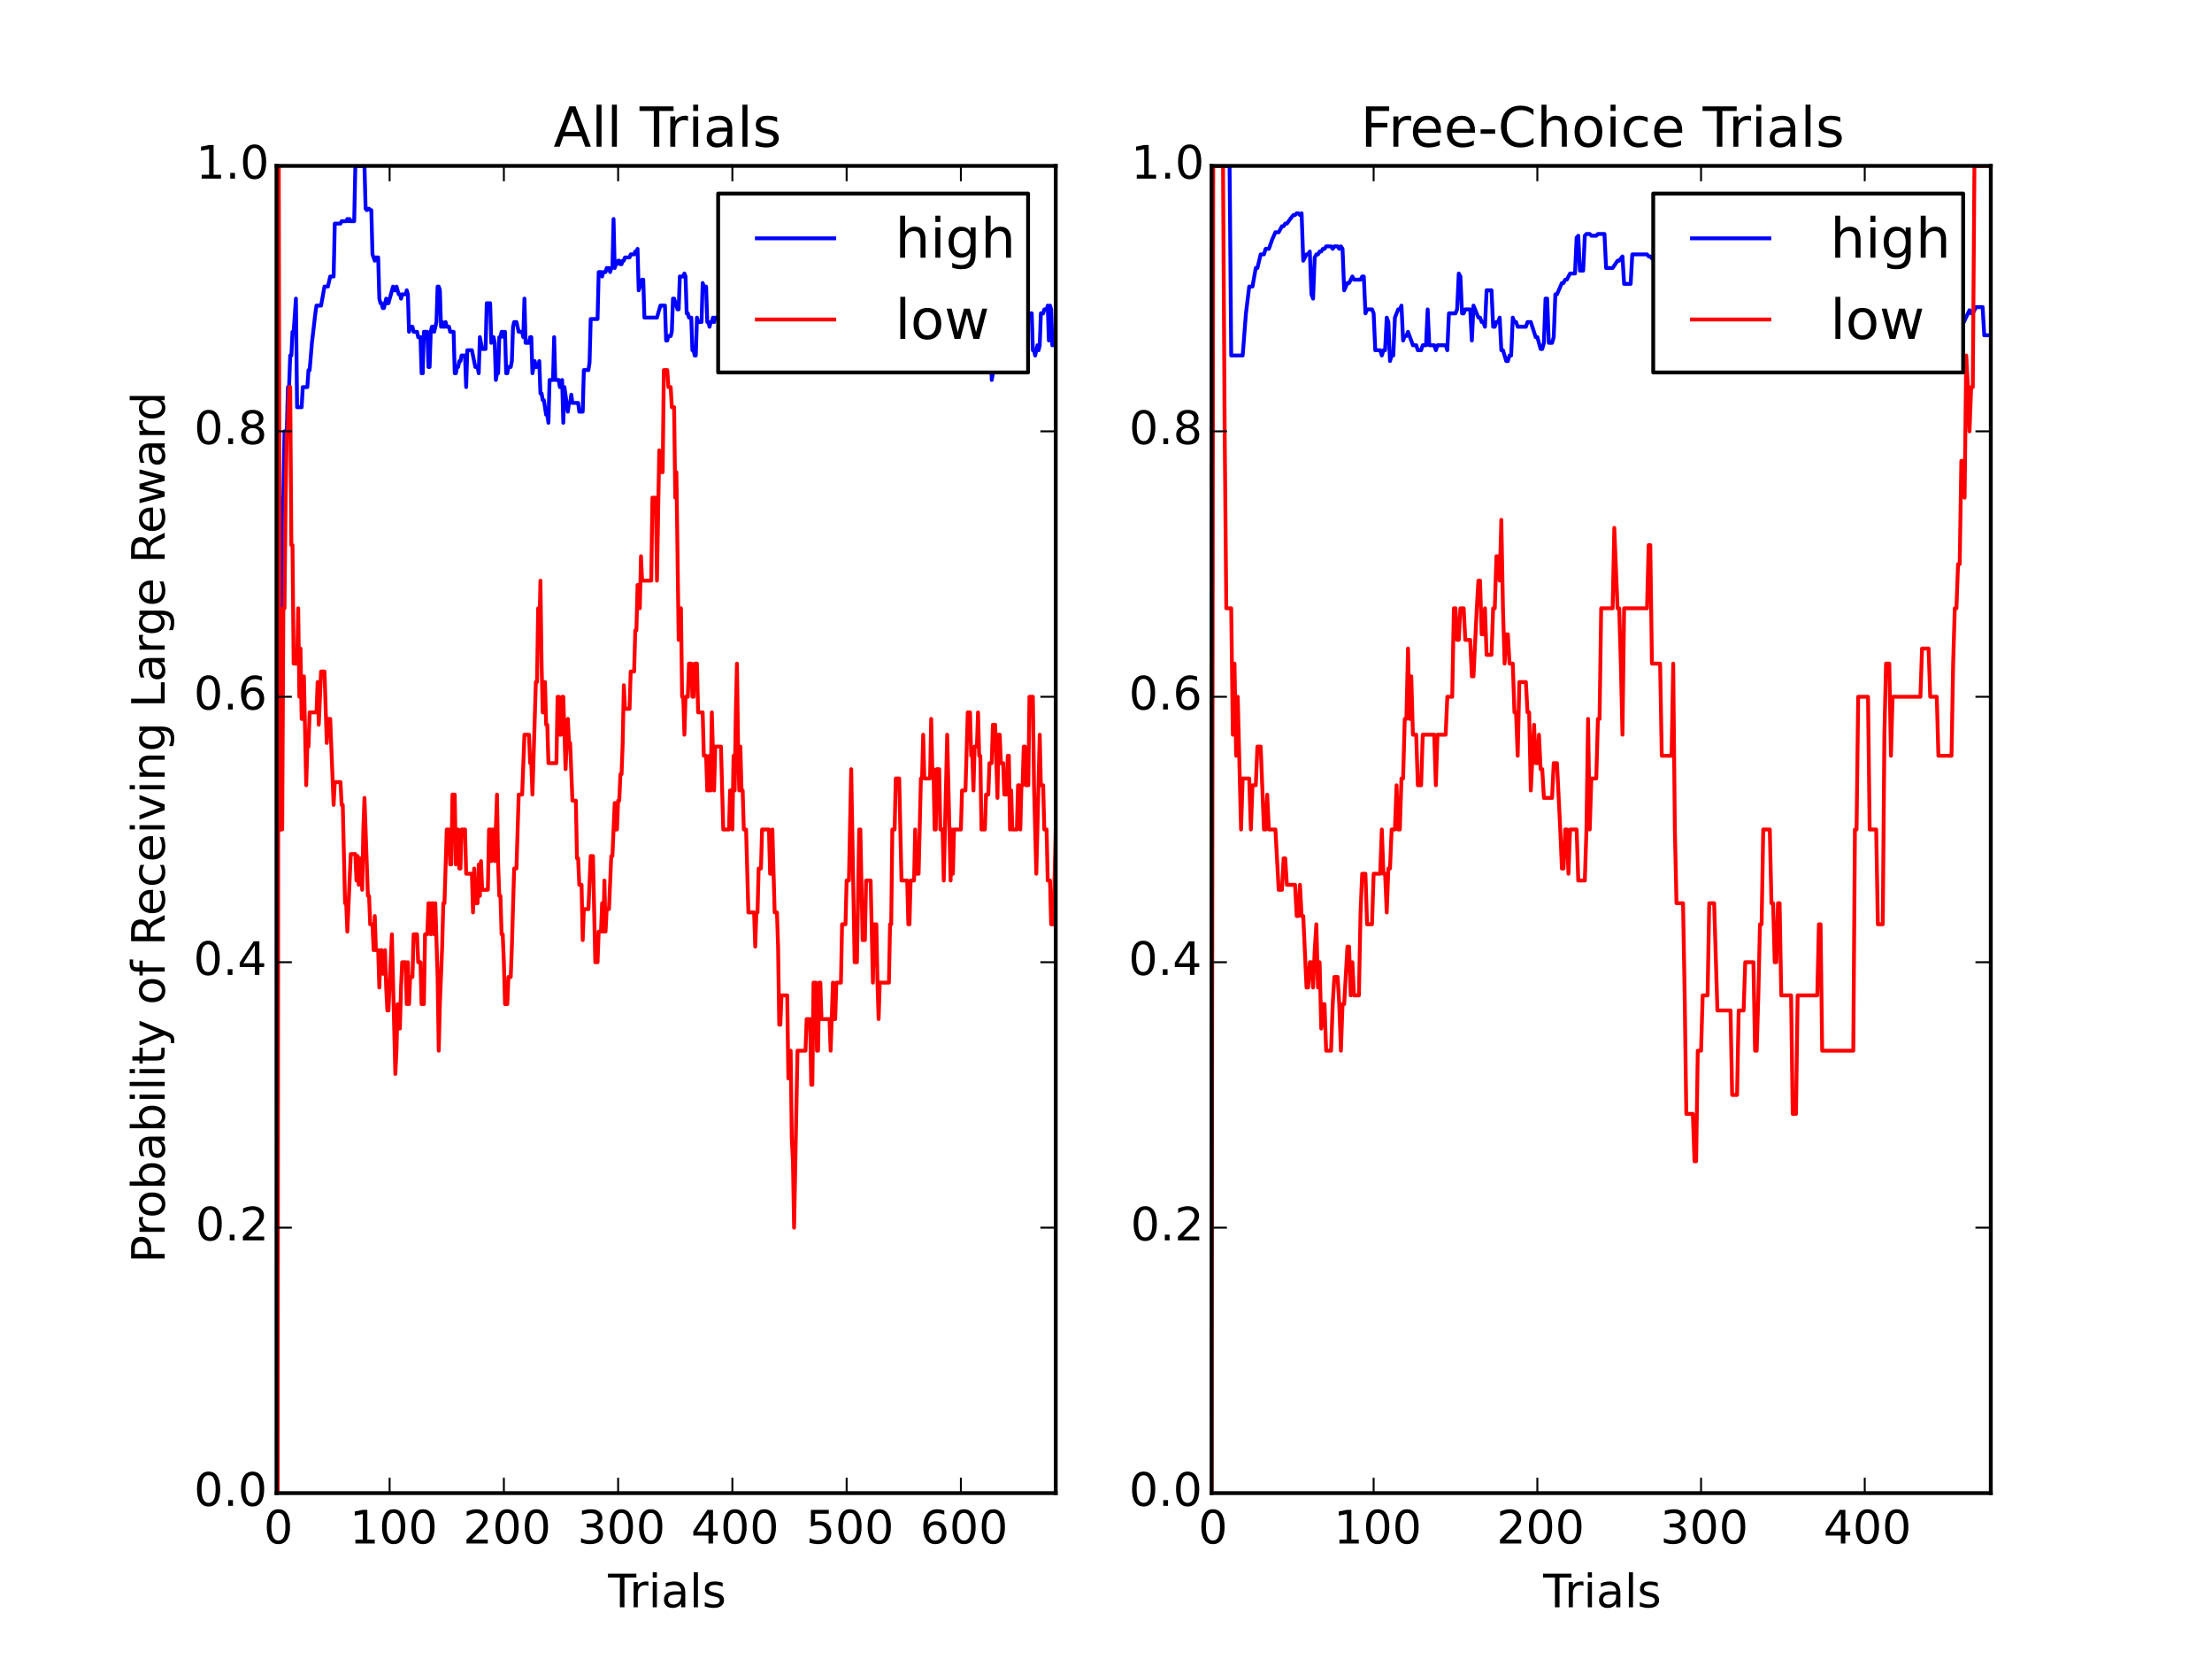 <?xml version="1.0" encoding="utf-8" standalone="no"?>
<!DOCTYPE svg PUBLIC "-//W3C//DTD SVG 1.1//EN"
  "http://www.w3.org/Graphics/SVG/1.1/DTD/svg11.dtd">
<!-- Created with matplotlib (http://matplotlib.org/) -->
<svg height="432pt" version="1.1" viewBox="0 0 576 432" width="576pt" xmlns="http://www.w3.org/2000/svg" xmlns:xlink="http://www.w3.org/1999/xlink">
 <defs>
  <style type="text/css">
*{stroke-linecap:butt;stroke-linejoin:round;}
  </style>
 </defs>
 <g id="figure_1">
  <g id="patch_1">
   <path d="
M0 432
L576 432
L576 0
L0 0
z
" style="fill:#ffffff;"/>
  </g>
  <g id="axes_1">
   <g id="patch_2">
    <path d="
M72 388.8
L274.909 388.8
L274.909 43.2
L72 43.2
z
" style="fill:#ffffff;"/>
   </g>
   <g id="line2d_1">
    <path clip-path="url(#p346f55e68c)" d="
M72 388.8
L72.297 216
L72.893 216
L73.19 158.4
L73.488 129.6
L73.785 129.6
L74.083 112.32
L74.678 112.32
L74.975 100.8
L75.273 100.8
L75.57 92.571
L75.868 92.571
L76.165 86.4
L76.463 86.4
L77.058 77.76
L77.355 106.036
L78.546 106.036
L78.843 100.8
L80.033 100.8
L80.331 96.369
L80.628 96.369
L81.223 89.28
L82.116 81.6
L82.413 79.579
L83.603 79.579
L84.496 74.618
L85.388 74.618
L85.984 72
L86.876 72
L87.174 58.226
L88.661 58.226
L88.959 57.6
L90.149 57.6
L90.446 57.024
L90.744 57.6
L91.041 57.024
L91.339 57.6
L92.231 57.6
L92.529 43.2
L94.909 43.2
L95.207 54.348
L95.504 54.72
L95.802 54.348
L96.099 54.348
L96.397 54.72
L96.694 54.72
L96.992 66.24
L97.587 67.886
L97.884 67.034
L98.479 67.034
L98.777 77.76
L99.074 78.952
L99.372 78.952
L99.669 80.229
L99.967 80.229
L100.562 77.76
L100.86 78.952
L101.157 78.952
L102.347 74.618
L102.645 75.6
L102.942 75.6
L103.24 74.618
L103.835 76.645
L104.132 76.645
L104.43 77.76
L104.727 76.645
L105.62 76.645
L105.917 75.6
L106.215 76.645
L106.512 86.4
L106.81 85.091
L107.405 85.091
L107.702 86.4
L108.595 86.4
L108.893 87.793
L109.488 87.793
L109.785 97.2
L110.083 97.2
L110.38 86.4
L111.273 86.4
L111.57 95.564
L111.868 95.564
L112.165 86.4
L112.463 85.091
L112.76 85.091
L113.058 86.4
L113.653 83.859
L113.95 74.618
L114.248 74.618
L114.545 75.6
L114.843 85.091
L115.14 83.859
L115.438 85.091
L115.736 85.091
L116.033 83.859
L116.331 85.091
L116.926 85.091
L117.223 86.4
L118.116 86.4
L118.413 97.2
L118.711 97.2
L119.008 95.564
L119.306 95.564
L119.603 94.023
L119.901 94.023
L120.198 92.571
L121.091 92.571
L121.388 100.8
L121.686 91.2
L122.876 91.2
L123.769 95.564
L124.364 95.564
L124.661 97.2
L124.959 87.793
L125.554 90.869
L126.446 90.869
L126.744 78.952
L127.636 78.952
L127.934 89.28
L128.231 87.793
L128.529 87.793
L128.826 89.28
L129.124 98.942
L129.421 97.2
L129.719 97.2
L130.017 87.793
L130.314 87.793
L130.612 86.4
L130.909 86.4
L131.207 87.793
L131.504 86.4
L131.802 97.2
L132.099 97.2
L132.397 95.564
L132.992 95.564
L133.289 94.023
L133.587 85.091
L133.884 83.859
L134.479 83.859
L135.074 86.4
L135.967 86.4
L136.264 87.793
L136.562 77.76
L136.86 89.28
L137.752 89.28
L138.05 87.793
L138.347 87.793
L138.645 97.2
L139.24 94.023
L139.537 95.564
L140.132 95.564
L140.43 94.023
L140.727 102.446
L141.025 102.446
L141.322 104.188
L141.62 104.188
L142.215 108
L142.512 108
L142.81 110.09
L143.107 98.942
L144 98.942
L144.298 87.793
L144.595 98.942
L145.488 98.942
L145.785 100.8
L146.083 100.8
L146.38 98.942
L146.678 110.09
L146.975 100.8
L147.868 107.2
L148.165 104.914
L148.463 104.914
L148.76 102.786
L149.058 104.914
L150.545 104.914
L150.843 107.2
L151.736 107.2
L152.033 96.369
L153.223 96.369
L153.521 94.4
L153.818 83.077
L155.603 83.077
L155.901 70.848
L156.496 70.848
L156.793 72
L157.091 70.848
L157.686 70.848
L157.983 69.785
L158.579 69.785
L158.876 70.848
L159.174 69.785
L159.471 69.785
L159.769 57.024
L160.066 69.785
L160.364 68.8
L160.661 68.8
L160.959 67.886
L161.256 67.886
L161.554 68.8
L161.851 68.8
L162.149 67.886
L162.446 67.886
L162.744 67.034
L163.934 67.034
L164.231 66.24
L165.124 66.24
L165.421 65.497
L165.719 65.497
L166.017 64.8
L166.314 75.6
L167.207 72.823
L167.504 72.823
L167.802 82.697
L171.074 82.697
L171.967 79.579
L173.157 79.579
L173.455 88.674
L173.752 88.674
L174.05 87.508
L174.645 87.508
L174.942 86.4
L175.24 77.76
L175.537 77.76
L176.43 80.562
L176.727 80.562
L177.025 72
L177.917 72
L178.215 71.222
L178.512 72
L178.81 81.6
L179.107 81.6
L179.405 82.697
L180 82.697
L180.298 91.2
L180.595 91.2
L180.893 92.571
L181.19 92.571
L181.488 82.697
L181.785 83.859
L182.678 83.859
L182.975 73.694
L183.273 74.618
L183.868 74.618
L184.165 83.859
L184.463 83.859
L184.76 85.091
L185.058 83.859
L185.355 83.859
L185.653 82.697
L185.95 83.859
L186.248 82.697
L187.14 82.697
L187.438 92.571
L187.736 92.571
L188.033 91.2
L188.331 92.571
L188.628 82.697
L189.818 82.697
L190.116 83.859
L190.413 83.859
L190.711 85.091
L191.008 85.091
L191.306 83.859
L191.603 83.859
L191.901 82.697
L192.198 82.697
L192.496 83.859
L192.793 82.697
L193.091 83.859
L193.388 94.023
L193.686 92.571
L193.983 82.697
L194.281 82.697
L194.579 81.6
L194.876 82.697
L195.174 82.697
L195.471 72.823
L196.066 72.823
L196.364 82.697
L196.661 83.859
L196.959 82.697
L197.256 82.697
L197.554 83.859
L197.851 83.859
L198.149 94.023
L198.446 92.571
L199.041 92.571
L199.339 82.697
L200.231 82.697
L200.529 81.6
L200.826 81.6
L201.124 80.562
L201.719 82.697
L202.314 82.697
L202.612 73.694
L203.207 73.694
L203.504 72.823
L203.802 82.697
L205.587 82.697
L205.884 81.6
L206.182 81.6
L206.479 82.697
L206.777 81.6
L207.074 82.697
L207.372 82.697
L207.669 81.6
L208.264 81.6
L208.562 72
L208.86 72
L209.157 81.6
L209.752 81.6
L210.05 80.562
L210.942 80.562
L211.24 79.579
L211.537 70.484
L212.43 70.484
L212.727 69.785
L213.025 69.785
L213.322 61.389
L213.62 61.389
L213.917 61.881
L215.702 61.881
L216 71.222
L216.298 72
L216.893 70.484
L217.19 71.222
L217.488 71.222
L217.785 70.484
L218.678 70.484
L218.975 61.389
L219.273 61.881
L220.165 61.881
L220.463 61.389
L221.058 61.389
L221.653 60.48
L221.95 60.923
L222.248 60.48
L222.545 68.488
L223.14 68.488
L223.438 67.886
L223.736 68.488
L224.033 68.488
L224.331 60.48
L224.628 60.923
L224.926 60.923
L225.223 69.785
L225.521 70.484
L226.711 70.484
L227.008 69.785
L227.603 71.222
L228.198 71.222
L228.496 70.484
L228.793 71.222
L229.091 79.579
L230.876 79.579
L231.174 70.484
L231.471 70.484
L231.769 71.222
L232.066 80.562
L232.959 80.562
L233.256 79.579
L234.149 79.579
L234.446 78.646
L234.744 79.579
L236.231 79.579
L236.529 80.562
L236.826 80.562
L237.124 79.579
L237.421 79.579
L237.719 70.484
L238.017 70.484
L238.612 72
L239.207 72
L239.802 70.484
L240.099 70.484
L240.397 61.881
L240.694 70.484
L242.182 70.484
L242.777 69.12
L243.074 69.12
L243.372 69.785
L243.669 78.646
L243.967 77.76
L244.264 69.12
L244.562 69.12
L244.86 69.785
L245.455 69.785
L246.347 72
L246.942 70.484
L247.24 61.881
L247.537 61.389
L248.43 62.949
L248.727 62.949
L249.025 72.823
L250.215 72.823
L250.512 73.694
L251.405 73.694
L251.702 82.697
L252 83.859
L252.595 83.859
L252.893 85.091
L253.19 85.091
L253.785 82.697
L254.38 82.697
L254.975 85.091
L256.463 85.091
L256.76 86.4
L257.355 86.4
L257.653 87.793
L257.95 87.793
L258.248 98.942
L258.545 97.2
L258.843 86.4
L259.14 86.4
L259.736 89.28
L260.331 89.28
L260.628 87.793
L261.223 87.793
L261.521 86.4
L262.116 86.4
L262.413 85.091
L263.008 85.091
L263.603 82.697
L263.901 82.697
L264.198 72.823
L264.496 82.697
L264.793 82.697
L265.091 91.2
L265.388 91.2
L265.686 89.903
L265.983 91.2
L266.281 91.2
L266.579 92.571
L266.876 82.697
L267.174 81.6
L268.661 81.6
L268.959 91.2
L269.256 91.2
L269.554 92.571
L270.149 89.903
L270.446 91.2
L270.744 89.903
L271.041 81.6
L271.636 81.6
L271.934 80.562
L272.529 80.562
L272.826 79.579
L273.124 88.674
L273.421 79.579
L273.719 80.562
L274.017 89.903
L274.314 89.903
L274.909 87.508
L274.909 87.508" style="fill:none;stroke:#0000ff;stroke-linecap:square;"/>
   </g>
   <g id="line2d_2">
    <path clip-path="url(#p346f55e68c)" d="
M72 388.8
L72.297 388.8
L72.595 43.2
L72.893 216
L73.488 216
L73.785 158.4
L74.083 158.4
L74.38 129.6
L74.678 112.32
L74.975 112.32
L75.273 100.8
L75.57 100.8
L75.868 141.943
L76.165 141.943
L76.463 172.8
L77.355 172.8
L77.653 158.4
L77.95 181.44
L78.248 168.873
L78.546 187.2
L78.843 187.2
L79.141 176.123
L79.736 204.48
L80.033 194.4
L80.331 194.4
L80.628 185.506
L82.413 185.506
L82.711 177.6
L83.008 188.716
L83.603 174.857
L84.496 174.857
L85.091 193.461
L85.388 187.2
L85.984 187.2
L86.876 209.6
L87.174 203.657
L88.661 203.657
L88.959 209.6
L89.256 209.6
L89.851 235.2
L90.149 235.2
L90.446 242.585
L91.339 222.4
L92.529 222.4
L92.826 229.292
L93.124 222.912
L93.421 230.4
L93.719 223.513
L94.016 223.513
L94.314 231.709
L94.612 216
L94.909 207.771
L95.802 233.28
L96.099 233.28
L96.397 240.686
L96.992 240.686
L97.289 247.418
L97.587 238.539
L97.884 247.418
L98.479 247.418
L98.777 257.143
L99.074 247.418
L99.372 247.418
L99.669 253.565
L99.967 253.565
L100.264 247.418
L100.562 257.143
L100.86 263.127
L101.157 263.127
L102.05 243.284
L102.942 279.663
L103.24 273.6
L103.537 261.474
L103.835 267.84
L104.132 267.84
L104.43 257.143
L104.727 250.56
L105.62 250.56
L105.917 261.474
L106.215 250.56
L106.512 261.474
L106.81 254.4
L107.405 254.4
L107.702 243.284
L108.595 243.284
L108.893 250.56
L109.488 250.56
L109.785 261.474
L110.38 261.474
L110.678 243.284
L111.273 243.284
L111.57 235.2
L111.868 235.2
L112.165 243.284
L112.463 235.2
L112.76 235.2
L113.058 243.284
L113.355 235.2
L113.95 254.4
L114.248 273.6
L114.545 261.474
L115.14 246.494
L115.438 235.2
L115.736 235.2
L116.331 216
L116.926 216
L117.223 225.095
L117.521 225.095
L117.818 206.905
L118.413 206.905
L118.711 225.095
L119.008 216
L119.306 216
L119.603 226.165
L119.901 226.165
L120.198 216
L121.091 216
L121.388 227.52
L122.876 227.52
L123.174 237.6
L123.471 226.165
L123.769 235.2
L124.364 235.2
L124.661 225.095
L124.959 233.28
L125.256 224.229
L125.554 231.709
L127.041 231.709
L127.339 216
L127.636 216
L127.934 224.229
L128.231 216
L128.529 216
L128.826 224.229
L129.421 206.905
L129.719 225.095
L130.017 233.28
L130.314 233.28
L130.612 243.284
L130.909 243.284
L131.207 250.56
L131.504 261.474
L132.099 261.474
L132.397 254.4
L132.992 254.4
L133.289 246.494
L133.884 226.165
L134.479 226.165
L135.074 206.905
L135.967 206.905
L136.562 191.314
L137.752 191.314
L138.05 198.72
L138.347 198.72
L138.645 206.905
L139.537 177.6
L139.835 177.6
L140.132 158.4
L140.43 165.176
L140.727 151.2
L141.025 172.8
L141.322 185.506
L141.62 185.506
L141.917 177.6
L142.215 188.716
L142.512 188.716
L142.81 198.72
L144.893 198.72
L145.19 181.44
L145.488 181.44
L145.785 191.314
L146.083 191.314
L146.38 181.44
L146.678 181.44
L147.273 200.291
L147.868 187.2
L148.165 193.461
L148.463 193.461
L149.058 208.487
L149.95 208.487
L150.248 223.513
L150.545 223.513
L150.843 230.4
L151.438 230.4
L151.736 244.8
L152.033 236.736
L153.223 236.736
L153.818 222.912
L154.413 222.912
L155.008 250.56
L155.603 250.56
L155.901 242.585
L156.496 242.585
L156.793 235.2
L157.091 242.585
L157.388 229.292
L157.686 242.585
L157.983 236.736
L158.579 236.736
L159.174 222.912
L159.471 222.912
L160.066 209.088
L160.364 216
L160.661 216
L160.959 208.487
L161.256 208.487
L161.554 201.6
L161.851 201.6
L162.149 193.461
L162.446 178.435
L162.744 184.582
L163.934 184.582
L164.231 174.857
L165.124 174.857
L165.421 164.16
L165.719 164.16
L166.017 152.337
L166.314 152.337
L166.612 158.4
L166.909 144.847
L167.207 151.2
L169.587 151.2
L169.884 129.6
L170.777 129.6
L171.074 151.2
L171.669 117.257
L171.967 122.954
L172.562 122.954
L172.86 96.369
L173.752 96.369
L174.05 100.8
L174.645 100.8
L174.942 106.036
L175.537 106.036
L175.835 129.6
L176.132 122.954
L176.727 166.629
L177.025 158.4
L177.322 158.4
L177.62 181.44
L177.917 181.44
L178.215 191.314
L178.512 181.44
L179.107 181.44
L179.405 172.8
L180 172.8
L180.298 181.44
L180.595 181.44
L180.893 172.8
L181.488 172.8
L181.785 185.506
L182.975 185.506
L183.273 196.8
L183.868 196.8
L184.165 205.835
L184.463 205.835
L184.76 196.8
L185.058 205.835
L185.355 185.506
L185.95 205.835
L186.248 194.4
L187.736 194.4
L188.331 216
L189.818 216
L190.116 205.835
L190.413 205.835
L190.711 216
L191.008 196.8
L191.306 205.835
L191.603 185.506
L191.901 172.8
L192.198 194.4
L192.496 205.835
L192.793 194.4
L193.091 205.835
L193.388 205.835
L193.686 216
L194.281 216
L194.876 237.6
L196.364 237.6
L196.661 246.494
L196.959 237.6
L197.256 237.6
L197.554 226.165
L198.149 226.165
L198.446 216
L200.231 216
L200.529 227.52
L200.826 227.52
L201.124 216
L201.719 237.6
L202.314 237.6
L202.612 246.494
L202.909 266.824
L203.207 266.824
L203.504 259.2
L204.992 259.2
L205.289 280.8
L205.587 280.8
L205.884 273.6
L206.182 296.64
L206.479 302.4
L206.777 319.68
L207.669 273.6
L209.752 273.6
L210.05 265.371
L210.942 265.371
L211.24 282.462
L211.537 282.462
L211.835 255.877
L212.43 255.877
L212.727 273.6
L213.025 273.6
L213.322 255.877
L213.62 255.877
L213.917 265.371
L216 265.371
L216.298 273.6
L216.893 255.877
L217.19 265.371
L217.488 265.371
L217.785 255.877
L218.975 255.877
L219.273 240.686
L220.165 240.686
L220.463 229.292
L221.058 229.292
L221.653 200.291
L222.545 250.56
L223.14 250.56
L223.736 216
L224.033 216
L224.628 244.8
L225.223 244.8
L225.521 229.292
L226.711 229.292
L227.306 255.877
L227.603 240.686
L228.198 240.686
L228.496 255.877
L228.793 265.371
L229.091 255.877
L231.471 255.877
L231.769 240.686
L232.066 240.686
L232.364 216
L232.959 216
L233.256 202.708
L234.149 202.708
L234.744 229.292
L236.231 229.292
L236.529 240.686
L236.826 240.686
L237.124 229.292
L238.017 229.292
L238.314 216
L238.612 227.52
L239.207 227.52
L239.802 202.708
L240.099 202.708
L240.397 191.314
L240.694 202.708
L242.182 202.708
L242.479 187.2
L242.777 200.291
L243.074 200.291
L243.372 216
L243.669 216
L243.967 200.291
L244.562 200.291
L244.86 216
L245.455 216
L245.752 229.292
L246.645 191.314
L247.537 229.292
L247.835 216
L248.132 227.52
L248.43 216
L250.215 216
L250.512 205.835
L251.405 205.835
L252 185.506
L252.595 185.506
L252.893 196.8
L253.19 196.8
L253.488 205.835
L253.785 194.4
L254.38 194.4
L254.678 185.506
L254.975 196.8
L255.273 196.8
L255.57 216
L256.463 216
L256.76 206.905
L257.355 206.905
L257.653 198.72
L258.248 198.72
L258.545 188.716
L259.14 188.716
L259.736 207.771
L260.033 191.314
L260.331 191.314
L260.628 198.72
L261.223 198.72
L261.521 206.905
L262.116 206.905
L262.413 196.8
L262.711 196.8
L263.008 216
L263.306 205.835
L263.603 216
L264.793 216
L265.091 204.48
L265.388 204.48
L265.686 216
L265.983 204.48
L266.281 204.48
L266.579 194.4
L266.876 194.4
L267.174 204.48
L267.769 204.48
L268.066 181.44
L268.959 181.44
L269.256 204.48
L269.851 227.52
L270.744 191.314
L271.041 204.48
L271.636 204.48
L271.934 216
L272.529 216
L272.826 229.292
L273.421 229.292
L273.719 240.686
L274.314 240.686
L274.909 216
L274.909 216" style="fill:none;stroke:#ff0000;stroke-linecap:square;"/>
   </g>
   <g id="patch_3">
    <path d="
M72 43.2
L274.909 43.2" style="fill:none;stroke:#000000;stroke-linecap:square;stroke-linejoin:miter;"/>
   </g>
   <g id="patch_4">
    <path d="
M274.909 388.8
L274.909 43.2" style="fill:none;stroke:#000000;stroke-linecap:square;stroke-linejoin:miter;"/>
   </g>
   <g id="patch_5">
    <path d="
M72 388.8
L274.909 388.8" style="fill:none;stroke:#000000;stroke-linecap:square;stroke-linejoin:miter;"/>
   </g>
   <g id="patch_6">
    <path d="
M72 388.8
L72 43.2" style="fill:none;stroke:#000000;stroke-linecap:square;stroke-linejoin:miter;"/>
   </g>
   <g id="matplotlib.axis_1">
    <g id="xtick_1">
     <g id="text_1">
      <!-- 0 -->
      <defs>
       <path d="
M31.781 66.406
Q24.172 66.406 20.328 58.906
Q16.5 51.422 16.5 36.375
Q16.5 21.391 20.328 13.891
Q24.172 6.391 31.781 6.391
Q39.453 6.391 43.281 13.891
Q47.125 21.391 47.125 36.375
Q47.125 51.422 43.281 58.906
Q39.453 66.406 31.781 66.406
M31.781 74.219
Q44.047 74.219 50.516 64.516
Q56.984 54.828 56.984 36.375
Q56.984 17.969 50.516 8.266
Q44.047 -1.422 31.781 -1.422
Q19.531 -1.422 13.062 8.266
Q6.594 17.969 6.594 36.375
Q6.594 54.828 13.062 64.516
Q19.531 74.219 31.781 74.219" id="BitstreamVeraSans-Roman-30"/>
      </defs>
      <g transform="translate(68.679 401.918)scale(0.12 -0.12)">
       <use xlink:href="#BitstreamVeraSans-Roman-30"/>
      </g>
     </g>
    </g>
    <g id="xtick_2">
     <g id="line2d_3">
      <defs>
       <path d="
M0 0
L0 -4" id="m93b0483c22" style="stroke:#000000;stroke-width:0.5;"/>
      </defs>
      <g>
       <use style="stroke:#000000;stroke-width:0.5;" x="101.455" xlink:href="#m93b0483c22" y="388.8"/>
      </g>
     </g>
     <g id="line2d_4">
      <defs>
       <path d="
M0 0
L0 4" id="m741efc42ff" style="stroke:#000000;stroke-width:0.5;"/>
      </defs>
      <g>
       <use style="stroke:#000000;stroke-width:0.5;" x="101.455" xlink:href="#m741efc42ff" y="43.2"/>
      </g>
     </g>
     <g id="text_2">
      <!-- 100 -->
      <defs>
       <path d="
M12.406 8.297
L28.516 8.297
L28.516 63.922
L10.984 60.406
L10.984 69.391
L28.422 72.906
L38.281 72.906
L38.281 8.297
L54.391 8.297
L54.391 0
L12.406 0
z
" id="BitstreamVeraSans-Roman-31"/>
      </defs>
      <g transform="translate(91.06 401.918)scale(0.12 -0.12)">
       <use xlink:href="#BitstreamVeraSans-Roman-31"/>
       <use x="63.623" xlink:href="#BitstreamVeraSans-Roman-30"/>
       <use x="127.246" xlink:href="#BitstreamVeraSans-Roman-30"/>
      </g>
     </g>
    </g>
    <g id="xtick_3">
     <g id="line2d_5">
      <g>
       <use style="stroke:#000000;stroke-width:0.5;" x="131.207" xlink:href="#m93b0483c22" y="388.8"/>
      </g>
     </g>
     <g id="line2d_6">
      <g>
       <use style="stroke:#000000;stroke-width:0.5;" x="131.207" xlink:href="#m741efc42ff" y="43.2"/>
      </g>
     </g>
     <g id="text_3">
      <!-- 200 -->
      <defs>
       <path d="
M19.188 8.297
L53.609 8.297
L53.609 0
L7.328 0
L7.328 8.297
Q12.938 14.109 22.625 23.891
Q32.328 33.688 34.812 36.531
Q39.547 41.844 41.422 45.531
Q43.312 49.219 43.312 52.781
Q43.312 58.594 39.234 62.25
Q35.156 65.922 28.609 65.922
Q23.969 65.922 18.812 64.312
Q13.672 62.703 7.812 59.422
L7.812 69.391
Q13.766 71.781 18.938 73
Q24.125 74.219 28.422 74.219
Q39.75 74.219 46.484 68.547
Q53.219 62.891 53.219 53.422
Q53.219 48.922 51.531 44.891
Q49.859 40.875 45.406 35.406
Q44.188 33.984 37.641 27.219
Q31.109 20.453 19.188 8.297" id="BitstreamVeraSans-Roman-32"/>
      </defs>
      <g transform="translate(120.592 401.918)scale(0.12 -0.12)">
       <use xlink:href="#BitstreamVeraSans-Roman-32"/>
       <use x="63.623" xlink:href="#BitstreamVeraSans-Roman-30"/>
       <use x="127.246" xlink:href="#BitstreamVeraSans-Roman-30"/>
      </g>
     </g>
    </g>
    <g id="xtick_4">
     <g id="line2d_7">
      <g>
       <use style="stroke:#000000;stroke-width:0.5;" x="160.959" xlink:href="#m93b0483c22" y="388.8"/>
      </g>
     </g>
     <g id="line2d_8">
      <g>
       <use style="stroke:#000000;stroke-width:0.5;" x="160.959" xlink:href="#m741efc42ff" y="43.2"/>
      </g>
     </g>
     <g id="text_4">
      <!-- 300 -->
      <defs>
       <path d="
M40.578 39.312
Q47.656 37.797 51.625 33
Q55.609 28.219 55.609 21.188
Q55.609 10.406 48.188 4.484
Q40.766 -1.422 27.094 -1.422
Q22.516 -1.422 17.656 -0.516
Q12.797 0.391 7.625 2.203
L7.625 11.719
Q11.719 9.328 16.594 8.109
Q21.484 6.891 26.812 6.891
Q36.078 6.891 40.938 10.547
Q45.797 14.203 45.797 21.188
Q45.797 27.641 41.281 31.266
Q36.766 34.906 28.719 34.906
L20.219 34.906
L20.219 43.016
L29.109 43.016
Q36.375 43.016 40.234 45.922
Q44.094 48.828 44.094 54.297
Q44.094 59.906 40.109 62.906
Q36.141 65.922 28.719 65.922
Q24.656 65.922 20.016 65.031
Q15.375 64.156 9.812 62.312
L9.812 71.094
Q15.438 72.656 20.344 73.438
Q25.25 74.219 29.594 74.219
Q40.828 74.219 47.359 69.109
Q53.906 64.016 53.906 55.328
Q53.906 49.266 50.438 45.094
Q46.969 40.922 40.578 39.312" id="BitstreamVeraSans-Roman-33"/>
      </defs>
      <g transform="translate(150.362 401.918)scale(0.12 -0.12)">
       <use xlink:href="#BitstreamVeraSans-Roman-33"/>
       <use x="63.623" xlink:href="#BitstreamVeraSans-Roman-30"/>
       <use x="127.246" xlink:href="#BitstreamVeraSans-Roman-30"/>
      </g>
     </g>
    </g>
    <g id="xtick_5">
     <g id="line2d_9">
      <g>
       <use style="stroke:#000000;stroke-width:0.5;" x="190.711" xlink:href="#m93b0483c22" y="388.8"/>
      </g>
     </g>
     <g id="line2d_10">
      <g>
       <use style="stroke:#000000;stroke-width:0.5;" x="190.711" xlink:href="#m741efc42ff" y="43.2"/>
      </g>
     </g>
     <g id="text_5">
      <!-- 400 -->
      <defs>
       <path d="
M37.797 64.312
L12.891 25.391
L37.797 25.391
z

M35.203 72.906
L47.609 72.906
L47.609 25.391
L58.016 25.391
L58.016 17.188
L47.609 17.188
L47.609 0
L37.797 0
L37.797 17.188
L4.891 17.188
L4.891 26.703
z
" id="BitstreamVeraSans-Roman-34"/>
      </defs>
      <g transform="translate(179.95 401.918)scale(0.12 -0.12)">
       <use xlink:href="#BitstreamVeraSans-Roman-34"/>
       <use x="63.623" xlink:href="#BitstreamVeraSans-Roman-30"/>
       <use x="127.246" xlink:href="#BitstreamVeraSans-Roman-30"/>
      </g>
     </g>
    </g>
    <g id="xtick_6">
     <g id="line2d_11">
      <g>
       <use style="stroke:#000000;stroke-width:0.5;" x="220.463" xlink:href="#m93b0483c22" y="388.8"/>
      </g>
     </g>
     <g id="line2d_12">
      <g>
       <use style="stroke:#000000;stroke-width:0.5;" x="220.463" xlink:href="#m741efc42ff" y="43.2"/>
      </g>
     </g>
     <g id="text_6">
      <!-- 500 -->
      <defs>
       <path d="
M10.797 72.906
L49.516 72.906
L49.516 64.594
L19.828 64.594
L19.828 46.734
Q21.969 47.469 24.109 47.828
Q26.266 48.188 28.422 48.188
Q40.625 48.188 47.75 41.5
Q54.891 34.812 54.891 23.391
Q54.891 11.625 47.562 5.094
Q40.234 -1.422 26.906 -1.422
Q22.312 -1.422 17.547 -0.641
Q12.797 0.141 7.719 1.703
L7.719 11.625
Q12.109 9.234 16.797 8.062
Q21.484 6.891 26.703 6.891
Q35.156 6.891 40.078 11.328
Q45.016 15.766 45.016 23.391
Q45.016 31 40.078 35.438
Q35.156 39.891 26.703 39.891
Q22.75 39.891 18.812 39.016
Q14.891 38.141 10.797 36.281
z
" id="BitstreamVeraSans-Roman-35"/>
      </defs>
      <g transform="translate(209.872 401.918)scale(0.12 -0.12)">
       <use xlink:href="#BitstreamVeraSans-Roman-35"/>
       <use x="63.623" xlink:href="#BitstreamVeraSans-Roman-30"/>
       <use x="127.246" xlink:href="#BitstreamVeraSans-Roman-30"/>
      </g>
     </g>
    </g>
    <g id="xtick_7">
     <g id="line2d_13">
      <g>
       <use style="stroke:#000000;stroke-width:0.5;" x="250.215" xlink:href="#m93b0483c22" y="388.8"/>
      </g>
     </g>
     <g id="line2d_14">
      <g>
       <use style="stroke:#000000;stroke-width:0.5;" x="250.215" xlink:href="#m741efc42ff" y="43.2"/>
      </g>
     </g>
     <g id="text_7">
      <!-- 600 -->
      <defs>
       <path d="
M33.016 40.375
Q26.375 40.375 22.484 35.828
Q18.609 31.297 18.609 23.391
Q18.609 15.531 22.484 10.953
Q26.375 6.391 33.016 6.391
Q39.656 6.391 43.531 10.953
Q47.406 15.531 47.406 23.391
Q47.406 31.297 43.531 35.828
Q39.656 40.375 33.016 40.375
M52.594 71.297
L52.594 62.312
Q48.875 64.062 45.094 64.984
Q41.312 65.922 37.594 65.922
Q27.828 65.922 22.672 59.328
Q17.531 52.734 16.797 39.406
Q19.672 43.656 24.016 45.922
Q28.375 48.188 33.594 48.188
Q44.578 48.188 50.953 41.516
Q57.328 34.859 57.328 23.391
Q57.328 12.156 50.688 5.359
Q44.047 -1.422 33.016 -1.422
Q20.359 -1.422 13.672 8.266
Q6.984 17.969 6.984 36.375
Q6.984 53.656 15.188 63.938
Q23.391 74.219 37.203 74.219
Q40.922 74.219 44.703 73.484
Q48.484 72.75 52.594 71.297" id="BitstreamVeraSans-Roman-36"/>
      </defs>
      <g transform="translate(239.58 401.918)scale(0.12 -0.12)">
       <use xlink:href="#BitstreamVeraSans-Roman-36"/>
       <use x="63.623" xlink:href="#BitstreamVeraSans-Roman-30"/>
       <use x="127.246" xlink:href="#BitstreamVeraSans-Roman-30"/>
      </g>
     </g>
    </g>
    <g id="text_8">
     <!-- Trials -->
     <defs>
      <path d="
M34.281 27.484
Q23.391 27.484 19.188 25
Q14.984 22.516 14.984 16.5
Q14.984 11.719 18.141 8.906
Q21.297 6.109 26.703 6.109
Q34.188 6.109 38.703 11.406
Q43.219 16.703 43.219 25.484
L43.219 27.484
z

M52.203 31.203
L52.203 0
L43.219 0
L43.219 8.297
Q40.141 3.328 35.547 0.953
Q30.953 -1.422 24.312 -1.422
Q15.922 -1.422 10.953 3.297
Q6 8.016 6 15.922
Q6 25.141 12.172 29.828
Q18.359 34.516 30.609 34.516
L43.219 34.516
L43.219 35.406
Q43.219 41.609 39.141 45
Q35.062 48.391 27.688 48.391
Q23 48.391 18.547 47.266
Q14.109 46.141 10.016 43.891
L10.016 52.203
Q14.938 54.109 19.578 55.047
Q24.219 56 28.609 56
Q40.484 56 46.344 49.844
Q52.203 43.703 52.203 31.203" id="BitstreamVeraSans-Roman-61"/>
      <path d="
M9.422 75.984
L18.406 75.984
L18.406 0
L9.422 0
z
" id="BitstreamVeraSans-Roman-6c"/>
      <path d="
M9.422 54.688
L18.406 54.688
L18.406 0
L9.422 0
z

M9.422 75.984
L18.406 75.984
L18.406 64.594
L9.422 64.594
z
" id="BitstreamVeraSans-Roman-69"/>
      <path d="
M-0.297 72.906
L61.375 72.906
L61.375 64.594
L35.5 64.594
L35.5 0
L25.594 0
L25.594 64.594
L-0.297 64.594
z
" id="BitstreamVeraSans-Roman-54"/>
      <path d="
M41.109 46.297
Q39.594 47.172 37.812 47.578
Q36.031 48 33.891 48
Q26.266 48 22.188 43.047
Q18.109 38.094 18.109 28.812
L18.109 0
L9.078 0
L9.078 54.688
L18.109 54.688
L18.109 46.188
Q20.953 51.172 25.484 53.578
Q30.031 56 36.531 56
Q37.453 56 38.578 55.875
Q39.703 55.766 41.062 55.516
z
" id="BitstreamVeraSans-Roman-72"/>
      <path d="
M44.281 53.078
L44.281 44.578
Q40.484 46.531 36.375 47.5
Q32.281 48.484 27.875 48.484
Q21.188 48.484 17.844 46.438
Q14.5 44.391 14.5 40.281
Q14.5 37.156 16.891 35.375
Q19.281 33.594 26.516 31.984
L29.594 31.297
Q39.156 29.25 43.188 25.516
Q47.219 21.781 47.219 15.094
Q47.219 7.469 41.188 3.016
Q35.156 -1.422 24.609 -1.422
Q20.219 -1.422 15.453 -0.562
Q10.688 0.297 5.422 2
L5.422 11.281
Q10.406 8.688 15.234 7.391
Q20.062 6.109 24.812 6.109
Q31.156 6.109 34.562 8.281
Q37.984 10.453 37.984 14.406
Q37.984 18.062 35.516 20.016
Q33.062 21.969 24.703 23.781
L21.578 24.516
Q13.234 26.266 9.516 29.906
Q5.812 33.547 5.812 39.891
Q5.812 47.609 11.281 51.797
Q16.75 56 26.812 56
Q31.781 56 36.172 55.266
Q40.578 54.547 44.281 53.078" id="BitstreamVeraSans-Roman-73"/>
     </defs>
     <g transform="translate(158.347 418.532)scale(0.12 -0.12)">
      <use xlink:href="#BitstreamVeraSans-Roman-54"/>
      <use x="46.334" xlink:href="#BitstreamVeraSans-Roman-72"/>
      <use x="87.447" xlink:href="#BitstreamVeraSans-Roman-69"/>
      <use x="115.23" xlink:href="#BitstreamVeraSans-Roman-61"/>
      <use x="176.51" xlink:href="#BitstreamVeraSans-Roman-6c"/>
      <use x="204.293" xlink:href="#BitstreamVeraSans-Roman-73"/>
     </g>
    </g>
   </g>
   <g id="matplotlib.axis_2">
    <g id="ytick_1">
     <g id="line2d_15">
      <defs>
       <path d="
M0 0
L4 0" id="m728421d6d4" style="stroke:#000000;stroke-width:0.5;"/>
      </defs>
      <g>
       <use style="stroke:#000000;stroke-width:0.5;" x="72.0" xlink:href="#m728421d6d4" y="388.8"/>
      </g>
     </g>
     <g id="line2d_16">
      <defs>
       <path d="
M0 0
L-4 0" id="mcb0005524f" style="stroke:#000000;stroke-width:0.5;"/>
      </defs>
      <g>
       <use style="stroke:#000000;stroke-width:0.5;" x="274.909" xlink:href="#mcb0005524f" y="388.8"/>
      </g>
     </g>
     <g id="text_9">
      <!-- 0.0 -->
      <defs>
       <path d="
M10.688 12.406
L21 12.406
L21 0
L10.688 0
z
" id="BitstreamVeraSans-Roman-2e"/>
      </defs>
      <g transform="translate(50.504 392.111)scale(0.12 -0.12)">
       <use xlink:href="#BitstreamVeraSans-Roman-30"/>
       <use x="63.623" xlink:href="#BitstreamVeraSans-Roman-2e"/>
       <use x="95.41" xlink:href="#BitstreamVeraSans-Roman-30"/>
      </g>
     </g>
    </g>
    <g id="ytick_2">
     <g id="line2d_17">
      <g>
       <use style="stroke:#000000;stroke-width:0.5;" x="72.0" xlink:href="#m728421d6d4" y="319.68"/>
      </g>
     </g>
     <g id="line2d_18">
      <g>
       <use style="stroke:#000000;stroke-width:0.5;" x="274.909" xlink:href="#mcb0005524f" y="319.68"/>
      </g>
     </g>
     <g id="text_10">
      <!-- 0.2 -->
      <g transform="translate(50.909 322.991)scale(0.12 -0.12)">
       <use xlink:href="#BitstreamVeraSans-Roman-30"/>
       <use x="63.623" xlink:href="#BitstreamVeraSans-Roman-2e"/>
       <use x="95.41" xlink:href="#BitstreamVeraSans-Roman-32"/>
      </g>
     </g>
    </g>
    <g id="ytick_3">
     <g id="line2d_19">
      <g>
       <use style="stroke:#000000;stroke-width:0.5;" x="72.0" xlink:href="#m728421d6d4" y="250.56"/>
      </g>
     </g>
     <g id="line2d_20">
      <g>
       <use style="stroke:#000000;stroke-width:0.5;" x="274.909" xlink:href="#mcb0005524f" y="250.56"/>
      </g>
     </g>
     <g id="text_11">
      <!-- 0.4 -->
      <g transform="translate(50.381 253.871)scale(0.12 -0.12)">
       <use xlink:href="#BitstreamVeraSans-Roman-30"/>
       <use x="63.623" xlink:href="#BitstreamVeraSans-Roman-2e"/>
       <use x="95.41" xlink:href="#BitstreamVeraSans-Roman-34"/>
      </g>
     </g>
    </g>
    <g id="ytick_4">
     <g id="line2d_21">
      <g>
       <use style="stroke:#000000;stroke-width:0.5;" x="72.0" xlink:href="#m728421d6d4" y="181.44"/>
      </g>
     </g>
     <g id="line2d_22">
      <g>
       <use style="stroke:#000000;stroke-width:0.5;" x="274.909" xlink:href="#mcb0005524f" y="181.44"/>
      </g>
     </g>
     <g id="text_12">
      <!-- 0.6 -->
      <g transform="translate(50.463 184.751)scale(0.12 -0.12)">
       <use xlink:href="#BitstreamVeraSans-Roman-30"/>
       <use x="63.623" xlink:href="#BitstreamVeraSans-Roman-2e"/>
       <use x="95.41" xlink:href="#BitstreamVeraSans-Roman-36"/>
      </g>
     </g>
    </g>
    <g id="ytick_5">
     <g id="line2d_23">
      <g>
       <use style="stroke:#000000;stroke-width:0.5;" x="72.0" xlink:href="#m728421d6d4" y="112.32"/>
      </g>
     </g>
     <g id="line2d_24">
      <g>
       <use style="stroke:#000000;stroke-width:0.5;" x="274.909" xlink:href="#mcb0005524f" y="112.32"/>
      </g>
     </g>
     <g id="text_13">
      <!-- 0.8 -->
      <defs>
       <path d="
M31.781 34.625
Q24.75 34.625 20.719 30.859
Q16.703 27.094 16.703 20.516
Q16.703 13.922 20.719 10.156
Q24.75 6.391 31.781 6.391
Q38.812 6.391 42.859 10.172
Q46.922 13.969 46.922 20.516
Q46.922 27.094 42.891 30.859
Q38.875 34.625 31.781 34.625
M21.922 38.812
Q15.578 40.375 12.031 44.719
Q8.5 49.078 8.5 55.328
Q8.5 64.062 14.719 69.141
Q20.953 74.219 31.781 74.219
Q42.672 74.219 48.875 69.141
Q55.078 64.062 55.078 55.328
Q55.078 49.078 51.531 44.719
Q48 40.375 41.703 38.812
Q48.828 37.156 52.797 32.312
Q56.781 27.484 56.781 20.516
Q56.781 9.906 50.312 4.234
Q43.844 -1.422 31.781 -1.422
Q19.734 -1.422 13.25 4.234
Q6.781 9.906 6.781 20.516
Q6.781 27.484 10.781 32.312
Q14.797 37.156 21.922 38.812
M18.312 54.391
Q18.312 48.734 21.844 45.562
Q25.391 42.391 31.781 42.391
Q38.141 42.391 41.719 45.562
Q45.312 48.734 45.312 54.391
Q45.312 60.062 41.719 63.234
Q38.141 66.406 31.781 66.406
Q25.391 66.406 21.844 63.234
Q18.312 60.062 18.312 54.391" id="BitstreamVeraSans-Roman-38"/>
      </defs>
      <g transform="translate(50.529 115.631)scale(0.12 -0.12)">
       <use xlink:href="#BitstreamVeraSans-Roman-30"/>
       <use x="63.623" xlink:href="#BitstreamVeraSans-Roman-2e"/>
       <use x="95.41" xlink:href="#BitstreamVeraSans-Roman-38"/>
      </g>
     </g>
    </g>
    <g id="ytick_6">
     <g id="line2d_25">
      <g>
       <use style="stroke:#000000;stroke-width:0.5;" x="72.0" xlink:href="#m728421d6d4" y="43.2"/>
      </g>
     </g>
     <g id="line2d_26">
      <g>
       <use style="stroke:#000000;stroke-width:0.5;" x="274.909" xlink:href="#mcb0005524f" y="43.2"/>
      </g>
     </g>
     <g id="text_14">
      <!-- 1.0 -->
      <g transform="translate(51.031 46.511)scale(0.12 -0.12)">
       <use xlink:href="#BitstreamVeraSans-Roman-31"/>
       <use x="63.623" xlink:href="#BitstreamVeraSans-Roman-2e"/>
       <use x="95.41" xlink:href="#BitstreamVeraSans-Roman-30"/>
      </g>
     </g>
    </g>
    <g id="text_15">
     <!-- Probability of Receiving Large Reward -->
     <defs>
      <path d="
M45.406 46.391
L45.406 75.984
L54.391 75.984
L54.391 0
L45.406 0
L45.406 8.203
Q42.578 3.328 38.25 0.953
Q33.938 -1.422 27.875 -1.422
Q17.969 -1.422 11.734 6.484
Q5.516 14.406 5.516 27.297
Q5.516 40.188 11.734 48.094
Q17.969 56 27.875 56
Q33.938 56 38.25 53.625
Q42.578 51.266 45.406 46.391
M14.797 27.297
Q14.797 17.391 18.875 11.75
Q22.953 6.109 30.078 6.109
Q37.203 6.109 41.297 11.75
Q45.406 17.391 45.406 27.297
Q45.406 37.203 41.297 42.844
Q37.203 48.484 30.078 48.484
Q22.953 48.484 18.875 42.844
Q14.797 37.203 14.797 27.297" id="BitstreamVeraSans-Roman-64"/>
      <path id="BitstreamVeraSans-Roman-20"/>
      <path d="
M9.812 72.906
L19.672 72.906
L19.672 8.297
L55.172 8.297
L55.172 0
L9.812 0
z
" id="BitstreamVeraSans-Roman-4c"/>
      <path d="
M54.891 33.016
L54.891 0
L45.906 0
L45.906 32.719
Q45.906 40.484 42.875 44.328
Q39.844 48.188 33.797 48.188
Q26.516 48.188 22.312 43.547
Q18.109 38.922 18.109 30.906
L18.109 0
L9.078 0
L9.078 54.688
L18.109 54.688
L18.109 46.188
Q21.344 51.125 25.703 53.562
Q30.078 56 35.797 56
Q45.219 56 50.047 50.172
Q54.891 44.344 54.891 33.016" id="BitstreamVeraSans-Roman-6e"/>
      <path d="
M30.609 48.391
Q23.391 48.391 19.188 42.75
Q14.984 37.109 14.984 27.297
Q14.984 17.484 19.156 11.844
Q23.344 6.203 30.609 6.203
Q37.797 6.203 41.984 11.859
Q46.188 17.531 46.188 27.297
Q46.188 37.016 41.984 42.703
Q37.797 48.391 30.609 48.391
M30.609 56
Q42.328 56 49.016 48.375
Q55.719 40.766 55.719 27.297
Q55.719 13.875 49.016 6.219
Q42.328 -1.422 30.609 -1.422
Q18.844 -1.422 12.172 6.219
Q5.516 13.875 5.516 27.297
Q5.516 40.766 12.172 48.375
Q18.844 56 30.609 56" id="BitstreamVeraSans-Roman-6f"/>
      <path d="
M19.672 64.797
L19.672 37.406
L32.078 37.406
Q38.969 37.406 42.719 40.969
Q46.484 44.531 46.484 51.125
Q46.484 57.672 42.719 61.234
Q38.969 64.797 32.078 64.797
z

M9.812 72.906
L32.078 72.906
Q44.344 72.906 50.609 67.359
Q56.891 61.812 56.891 51.125
Q56.891 40.328 50.609 34.812
Q44.344 29.297 32.078 29.297
L19.672 29.297
L19.672 0
L9.812 0
z
" id="BitstreamVeraSans-Roman-50"/>
      <path d="
M2.984 54.688
L12.5 54.688
L29.594 8.797
L46.688 54.688
L56.203 54.688
L35.688 0
L23.484 0
z
" id="BitstreamVeraSans-Roman-76"/>
      <path d="
M44.391 34.188
Q47.562 33.109 50.562 29.594
Q53.562 26.078 56.594 19.922
L66.609 0
L56 0
L46.688 18.703
Q43.062 26.031 39.672 28.422
Q36.281 30.812 30.422 30.812
L19.672 30.812
L19.672 0
L9.812 0
L9.812 72.906
L32.078 72.906
Q44.578 72.906 50.734 67.672
Q56.891 62.453 56.891 51.906
Q56.891 45.016 53.688 40.469
Q50.484 35.938 44.391 34.188
M19.672 64.797
L19.672 38.922
L32.078 38.922
Q39.203 38.922 42.844 42.219
Q46.484 45.516 46.484 51.906
Q46.484 58.297 42.844 61.547
Q39.203 64.797 32.078 64.797
z
" id="BitstreamVeraSans-Roman-52"/>
      <path d="
M32.172 -5.078
Q28.375 -14.844 24.75 -17.812
Q21.141 -20.797 15.094 -20.797
L7.906 -20.797
L7.906 -13.281
L13.188 -13.281
Q16.891 -13.281 18.938 -11.516
Q21 -9.766 23.484 -3.219
L25.094 0.875
L2.984 54.688
L12.5 54.688
L29.594 11.922
L46.688 54.688
L56.203 54.688
z
" id="BitstreamVeraSans-Roman-79"/>
      <path d="
M56.203 29.594
L56.203 25.203
L14.891 25.203
Q15.484 15.922 20.484 11.062
Q25.484 6.203 34.422 6.203
Q39.594 6.203 44.453 7.469
Q49.312 8.734 54.109 11.281
L54.109 2.781
Q49.266 0.734 44.188 -0.344
Q39.109 -1.422 33.891 -1.422
Q20.797 -1.422 13.156 6.188
Q5.516 13.812 5.516 26.812
Q5.516 40.234 12.766 48.109
Q20.016 56 32.328 56
Q43.359 56 49.781 48.891
Q56.203 41.797 56.203 29.594
M47.219 32.234
Q47.125 39.594 43.094 43.984
Q39.062 48.391 32.422 48.391
Q24.906 48.391 20.391 44.141
Q15.875 39.891 15.188 32.172
z
" id="BitstreamVeraSans-Roman-65"/>
      <path d="
M4.203 54.688
L13.188 54.688
L24.422 12.016
L35.594 54.688
L46.188 54.688
L57.422 12.016
L68.609 54.688
L77.594 54.688
L63.281 0
L52.688 0
L40.922 44.828
L29.109 0
L18.5 0
z
" id="BitstreamVeraSans-Roman-77"/>
      <path d="
M18.312 70.219
L18.312 54.688
L36.812 54.688
L36.812 47.703
L18.312 47.703
L18.312 18.016
Q18.312 11.328 20.141 9.422
Q21.969 7.516 27.594 7.516
L36.812 7.516
L36.812 0
L27.594 0
Q17.188 0 13.234 3.875
Q9.281 7.766 9.281 18.016
L9.281 47.703
L2.688 47.703
L2.688 54.688
L9.281 54.688
L9.281 70.219
z
" id="BitstreamVeraSans-Roman-74"/>
      <path d="
M37.109 75.984
L37.109 68.5
L28.516 68.5
Q23.688 68.5 21.797 66.547
Q19.922 64.594 19.922 59.516
L19.922 54.688
L34.719 54.688
L34.719 47.703
L19.922 47.703
L19.922 0
L10.891 0
L10.891 47.703
L2.297 47.703
L2.297 54.688
L10.891 54.688
L10.891 58.5
Q10.891 67.625 15.141 71.797
Q19.391 75.984 28.609 75.984
z
" id="BitstreamVeraSans-Roman-66"/>
      <path d="
M45.406 27.984
Q45.406 37.75 41.375 43.109
Q37.359 48.484 30.078 48.484
Q22.859 48.484 18.828 43.109
Q14.797 37.75 14.797 27.984
Q14.797 18.266 18.828 12.891
Q22.859 7.516 30.078 7.516
Q37.359 7.516 41.375 12.891
Q45.406 18.266 45.406 27.984
M54.391 6.781
Q54.391 -7.172 48.188 -13.984
Q42 -20.797 29.203 -20.797
Q24.469 -20.797 20.266 -20.094
Q16.062 -19.391 12.109 -17.922
L12.109 -9.188
Q16.062 -11.328 19.922 -12.344
Q23.781 -13.375 27.781 -13.375
Q36.625 -13.375 41.016 -8.766
Q45.406 -4.156 45.406 5.172
L45.406 9.625
Q42.625 4.781 38.281 2.391
Q33.938 0 27.875 0
Q17.828 0 11.672 7.656
Q5.516 15.328 5.516 27.984
Q5.516 40.672 11.672 48.328
Q17.828 56 27.875 56
Q33.938 56 38.281 53.609
Q42.625 51.219 45.406 46.391
L45.406 54.688
L54.391 54.688
z
" id="BitstreamVeraSans-Roman-67"/>
      <path d="
M48.781 52.594
L48.781 44.188
Q44.969 46.297 41.141 47.344
Q37.312 48.391 33.406 48.391
Q24.656 48.391 19.812 42.844
Q14.984 37.312 14.984 27.297
Q14.984 17.281 19.812 11.734
Q24.656 6.203 33.406 6.203
Q37.312 6.203 41.141 7.25
Q44.969 8.297 48.781 10.406
L48.781 2.094
Q45.016 0.344 40.984 -0.531
Q36.969 -1.422 32.422 -1.422
Q20.062 -1.422 12.781 6.344
Q5.516 14.109 5.516 27.297
Q5.516 40.672 12.859 48.328
Q20.219 56 33.016 56
Q37.156 56 41.109 55.141
Q45.062 54.297 48.781 52.594" id="BitstreamVeraSans-Roman-63"/>
      <path d="
M48.688 27.297
Q48.688 37.203 44.609 42.844
Q40.531 48.484 33.406 48.484
Q26.266 48.484 22.188 42.844
Q18.109 37.203 18.109 27.297
Q18.109 17.391 22.188 11.75
Q26.266 6.109 33.406 6.109
Q40.531 6.109 44.609 11.75
Q48.688 17.391 48.688 27.297
M18.109 46.391
Q20.953 51.266 25.266 53.625
Q29.594 56 35.594 56
Q45.562 56 51.781 48.094
Q58.016 40.188 58.016 27.297
Q58.016 14.406 51.781 6.484
Q45.562 -1.422 35.594 -1.422
Q29.594 -1.422 25.266 0.953
Q20.953 3.328 18.109 8.203
L18.109 0
L9.078 0
L9.078 75.984
L18.109 75.984
z
" id="BitstreamVeraSans-Roman-62"/>
     </defs>
     <g transform="translate(42.885 328.886)rotate(-90.0)scale(0.12 -0.12)">
      <use xlink:href="#BitstreamVeraSans-Roman-50"/>
      <use x="58.553" xlink:href="#BitstreamVeraSans-Roman-72"/>
      <use x="97.416" xlink:href="#BitstreamVeraSans-Roman-6f"/>
      <use x="158.598" xlink:href="#BitstreamVeraSans-Roman-62"/>
      <use x="222.074" xlink:href="#BitstreamVeraSans-Roman-61"/>
      <use x="283.354" xlink:href="#BitstreamVeraSans-Roman-62"/>
      <use x="346.83" xlink:href="#BitstreamVeraSans-Roman-69"/>
      <use x="374.613" xlink:href="#BitstreamVeraSans-Roman-6c"/>
      <use x="402.396" xlink:href="#BitstreamVeraSans-Roman-69"/>
      <use x="430.18" xlink:href="#BitstreamVeraSans-Roman-74"/>
      <use x="469.389" xlink:href="#BitstreamVeraSans-Roman-79"/>
      <use x="528.568" xlink:href="#BitstreamVeraSans-Roman-20"/>
      <use x="560.355" xlink:href="#BitstreamVeraSans-Roman-6f"/>
      <use x="621.537" xlink:href="#BitstreamVeraSans-Roman-66"/>
      <use x="656.742" xlink:href="#BitstreamVeraSans-Roman-20"/>
      <use x="688.529" xlink:href="#BitstreamVeraSans-Roman-52"/>
      <use x="753.512" xlink:href="#BitstreamVeraSans-Roman-65"/>
      <use x="815.035" xlink:href="#BitstreamVeraSans-Roman-63"/>
      <use x="870.016" xlink:href="#BitstreamVeraSans-Roman-65"/>
      <use x="931.539" xlink:href="#BitstreamVeraSans-Roman-69"/>
      <use x="959.322" xlink:href="#BitstreamVeraSans-Roman-76"/>
      <use x="1018.502" xlink:href="#BitstreamVeraSans-Roman-69"/>
      <use x="1046.285" xlink:href="#BitstreamVeraSans-Roman-6e"/>
      <use x="1109.664" xlink:href="#BitstreamVeraSans-Roman-67"/>
      <use x="1173.141" xlink:href="#BitstreamVeraSans-Roman-20"/>
      <use x="1204.928" xlink:href="#BitstreamVeraSans-Roman-4c"/>
      <use x="1260.641" xlink:href="#BitstreamVeraSans-Roman-61"/>
      <use x="1321.92" xlink:href="#BitstreamVeraSans-Roman-72"/>
      <use x="1361.283" xlink:href="#BitstreamVeraSans-Roman-67"/>
      <use x="1424.76" xlink:href="#BitstreamVeraSans-Roman-65"/>
      <use x="1486.283" xlink:href="#BitstreamVeraSans-Roman-20"/>
      <use x="1518.07" xlink:href="#BitstreamVeraSans-Roman-52"/>
      <use x="1583.053" xlink:href="#BitstreamVeraSans-Roman-65"/>
      <use x="1644.576" xlink:href="#BitstreamVeraSans-Roman-77"/>
      <use x="1726.363" xlink:href="#BitstreamVeraSans-Roman-61"/>
      <use x="1787.643" xlink:href="#BitstreamVeraSans-Roman-72"/>
      <use x="1827.006" xlink:href="#BitstreamVeraSans-Roman-64"/>
     </g>
    </g>
   </g>
   <g id="text_16">
    <!-- All Trials -->
    <defs>
     <path d="
M34.188 63.188
L20.797 26.906
L47.609 26.906
z

M28.609 72.906
L39.797 72.906
L67.578 0
L57.328 0
L50.688 18.703
L17.828 18.703
L11.188 0
L0.781 0
z
" id="BitstreamVeraSans-Roman-41"/>
    </defs>
    <g transform="translate(144.133 38.2)scale(0.144 -0.144)">
     <use xlink:href="#BitstreamVeraSans-Roman-41"/>
     <use x="68.408" xlink:href="#BitstreamVeraSans-Roman-6c"/>
     <use x="96.191" xlink:href="#BitstreamVeraSans-Roman-6c"/>
     <use x="123.975" xlink:href="#BitstreamVeraSans-Roman-20"/>
     <use x="155.762" xlink:href="#BitstreamVeraSans-Roman-54"/>
     <use x="202.096" xlink:href="#BitstreamVeraSans-Roman-72"/>
     <use x="243.209" xlink:href="#BitstreamVeraSans-Roman-69"/>
     <use x="270.992" xlink:href="#BitstreamVeraSans-Roman-61"/>
     <use x="332.271" xlink:href="#BitstreamVeraSans-Roman-6c"/>
     <use x="360.055" xlink:href="#BitstreamVeraSans-Roman-73"/>
    </g>
   </g>
   <g id="legend_1">
    <g id="patch_7">
     <path d="
M187.004 96.993
L267.709 96.993
L267.709 50.4
L187.004 50.4
z
" style="fill:#ffffff;stroke:#000000;stroke-linejoin:miter;"/>
    </g>
    <g id="line2d_27">
     <path d="
M197.084 62.062
L217.244 62.062" style="fill:none;stroke:#0000ff;stroke-linecap:square;"/>
    </g>
    <g id="line2d_28"/>
    <g id="text_17">
     <!-- high -->
     <defs>
      <path d="
M54.891 33.016
L54.891 0
L45.906 0
L45.906 32.719
Q45.906 40.484 42.875 44.328
Q39.844 48.188 33.797 48.188
Q26.516 48.188 22.312 43.547
Q18.109 38.922 18.109 30.906
L18.109 0
L9.078 0
L9.078 75.984
L18.109 75.984
L18.109 46.188
Q21.344 51.125 25.703 53.562
Q30.078 56 35.797 56
Q45.219 56 50.047 50.172
Q54.891 44.344 54.891 33.016" id="BitstreamVeraSans-Roman-68"/>
     </defs>
     <g transform="translate(233.084 67.102)scale(0.144 -0.144)">
      <use xlink:href="#BitstreamVeraSans-Roman-68"/>
      <use x="63.379" xlink:href="#BitstreamVeraSans-Roman-69"/>
      <use x="91.162" xlink:href="#BitstreamVeraSans-Roman-67"/>
      <use x="154.639" xlink:href="#BitstreamVeraSans-Roman-68"/>
     </g>
    </g>
    <g id="line2d_29">
     <path d="
M197.084 83.198
L217.244 83.198" style="fill:none;stroke:#ff0000;stroke-linecap:square;"/>
    </g>
    <g id="line2d_30"/>
    <g id="text_18">
     <!-- low -->
     <g transform="translate(233.084 88.238)scale(0.144 -0.144)">
      <use xlink:href="#BitstreamVeraSans-Roman-6c"/>
      <use x="27.783" xlink:href="#BitstreamVeraSans-Roman-6f"/>
      <use x="88.965" xlink:href="#BitstreamVeraSans-Roman-77"/>
     </g>
    </g>
   </g>
  </g>
  <g id="axes_2">
   <g id="patch_8">
    <path d="
M315.491 388.8
L518.4 388.8
L518.4 43.2
L315.491 43.2
z
" style="fill:#ffffff;"/>
   </g>
   <g id="line2d_31">
    <path clip-path="url(#pc565ddf9d5)" d="
M315.491 43.2
L320.18 43.2
L320.606 92.571
L323.59 92.571
L324.443 81.6
L325.295 74.618
L326.148 74.618
L327 69.785
L327.427 69.785
L328.279 66.24
L329.132 66.24
L329.558 64.8
L330.411 64.8
L331.263 62.4
L332.116 60.48
L332.968 60.48
L333.821 58.909
L334.247 58.909
L334.673 58.226
L335.1 58.226
L336.379 56.492
L336.805 56
L337.231 56
L337.657 55.543
L338.084 55.543
L338.51 56
L338.936 55.543
L339.363 67.886
L340.215 66.24
L340.641 66.24
L341.068 65.497
L341.494 76.645
L341.92 77.76
L342.347 67.034
L342.773 66.24
L343.199 66.24
L343.625 65.497
L344.052 65.497
L344.478 64.8
L344.904 64.8
L345.33 64.145
L346.609 64.145
L347.036 64.8
L347.462 64.145
L348.314 64.145
L348.741 64.8
L349.167 64.145
L349.593 64.8
L350.02 75.6
L350.872 73.694
L351.298 73.694
L352.151 72
L352.577 72.823
L354.282 72.823
L354.709 72
L355.135 72
L355.561 81.6
L355.987 80.562
L357.266 80.562
L357.693 81.6
L358.119 91.2
L359.398 91.2
L359.824 92.571
L360.25 91.2
L360.677 91.2
L361.103 82.697
L361.529 83.859
L361.955 94.023
L362.382 92.571
L362.808 92.571
L363.234 82.697
L364.087 80.562
L364.513 80.562
L364.939 79.579
L365.366 88.674
L365.792 87.508
L366.218 87.508
L366.644 86.4
L367.923 89.903
L368.776 89.903
L369.202 91.2
L370.055 91.2
L370.481 89.903
L371.334 89.903
L371.76 80.562
L372.186 89.903
L373.465 89.903
L373.891 91.2
L374.317 89.903
L376.449 89.903
L376.875 91.2
L377.301 81.6
L379.007 81.6
L379.433 80.562
L379.859 71.222
L380.285 72
L380.712 81.6
L381.138 81.6
L381.564 80.562
L382.843 80.562
L383.269 88.674
L383.696 79.579
L384.974 82.697
L385.401 82.697
L385.827 83.859
L386.253 83.859
L386.68 85.091
L387.106 75.6
L388.385 75.6
L388.811 85.091
L389.237 85.091
L389.664 83.859
L390.09 83.859
L390.516 82.697
L390.942 91.2
L391.369 91.2
L392.221 94.023
L392.648 94.023
L393.074 92.571
L393.5 92.571
L393.926 82.697
L394.353 83.859
L394.779 83.859
L395.205 85.091
L397.337 85.091
L397.763 83.859
L398.615 83.859
L399.894 87.793
L400.321 87.793
L401.173 90.869
L401.599 90.869
L402.026 89.28
L402.452 77.76
L402.878 77.76
L403.305 89.28
L404.157 89.28
L404.583 87.793
L405.01 76.645
L405.436 76.645
L406.715 73.694
L407.141 73.694
L407.567 72.823
L407.994 72.823
L408.846 71.222
L410.125 71.222
L410.551 61.881
L410.978 61.389
L411.404 70.484
L412.256 70.484
L412.683 61.389
L413.109 60.923
L413.961 60.923
L414.388 61.389
L415.667 61.389
L416.093 60.923
L417.798 60.923
L418.224 69.785
L419.929 69.785
L421.208 67.886
L421.635 67.886
L422.487 66.764
L422.913 73.92
L424.618 73.92
L425.045 66.24
L428.881 66.24
L429.308 66.764
L429.734 66.764
L430.16 67.312
L431.439 67.312
L431.865 75.349
L432.292 75.349
L432.718 76.114
L433.144 67.886
L435.275 67.886
L435.702 67.312
L436.128 67.312
L436.554 67.886
L436.981 67.886
L437.407 76.114
L438.259 76.114
L439.112 74.618
L439.538 74.618
L439.965 66.764
L440.391 66.764
L440.817 74.618
L441.243 75.349
L441.67 75.349
L442.096 76.114
L442.522 76.114
L442.949 84.343
L443.375 83.386
L444.227 83.386
L444.654 75.349
L445.08 76.114
L446.359 76.114
L447.211 77.76
L448.49 77.76
L448.916 86.4
L450.622 86.4
L451.048 85.346
L452.327 85.346
L452.753 86.4
L453.179 86.4
L453.606 77.76
L454.032 77.76
L454.458 76.917
L456.589 76.917
L457.016 76.114
L457.442 76.114
L458.295 74.618
L458.721 74.618
L459.147 67.312
L460 67.312
L460.426 75.349
L460.852 75.349
L461.279 76.114
L461.705 76.114
L462.131 76.917
L462.557 68.488
L462.984 67.886
L463.41 67.886
L463.836 67.312
L464.262 67.312
L464.689 59.274
L466.394 59.274
L466.82 66.764
L467.673 66.764
L468.099 67.312
L469.378 67.312
L469.804 75.349
L470.23 75.349
L470.657 67.312
L473.214 67.312
L473.641 66.764
L474.067 66.764
L474.493 66.24
L474.919 73.92
L481.74 73.92
L482.166 66.24
L483.019 66.24
L483.445 73.92
L483.871 73.252
L486.429 73.252
L486.855 73.92
L487.282 81.6
L488.134 81.6
L488.56 73.92
L488.987 74.618
L490.692 74.618
L491.118 75.349
L491.544 67.312
L491.971 67.312
L492.823 68.488
L495.381 68.488
L495.807 76.917
L496.233 76.917
L496.66 68.488
L497.939 68.488
L498.365 76.917
L500.07 76.917
L500.496 77.76
L500.923 86.4
L502.201 86.4
L502.628 85.346
L504.333 85.346
L504.759 84.343
L505.185 76.114
L506.464 76.114
L506.89 84.343
L507.317 84.343
L507.743 92.571
L508.169 92.571
L508.596 91.423
L509.022 84.343
L509.448 84.343
L509.874 85.346
L510.301 85.346
L510.727 84.343
L511.153 84.343
L512.858 80.765
L513.285 81.6
L513.711 81.6
L514.563 79.966
L516.269 79.966
L516.695 87.319
L518.4 87.319
L518.4 87.319" style="fill:none;stroke:#0000ff;stroke-linecap:square;"/>
   </g>
   <g id="line2d_32">
    <path clip-path="url(#pc565ddf9d5)" d="
M315.491 388.8
L315.917 43.2
L318.475 43.2
L318.901 112.32
L319.327 158.4
L320.606 158.4
L321.033 191.314
L321.459 172.8
L321.885 196.8
L322.311 181.44
L323.164 216
L323.59 202.708
L325.295 202.708
L325.722 216
L326.148 204.48
L327 204.48
L327.427 194.4
L328.279 194.4
L329.132 216
L329.558 216
L329.984 206.905
L330.411 216
L332.116 216
L332.968 231.709
L333.821 231.709
L334.247 223.513
L334.673 223.513
L335.1 230.4
L337.231 230.4
L337.657 238.539
L338.084 238.539
L338.51 230.4
L338.936 238.539
L339.363 238.539
L340.215 257.143
L340.641 257.143
L341.068 250.56
L341.494 250.56
L341.92 257.143
L342.347 247.418
L342.773 240.686
L343.199 257.143
L343.625 250.56
L344.052 267.84
L344.478 261.474
L344.904 261.474
L345.33 273.6
L346.609 273.6
L347.036 261.474
L347.462 254.4
L348.314 254.4
L348.741 261.474
L349.167 273.6
L349.593 261.474
L350.02 261.474
L350.872 246.494
L351.298 246.494
L351.725 259.2
L352.151 250.56
L352.577 259.2
L353.856 259.2
L354.282 237.6
L354.709 227.52
L355.561 227.52
L355.987 240.686
L357.266 240.686
L357.693 227.52
L359.398 227.52
L359.824 216
L360.25 227.52
L360.677 227.52
L361.103 237.6
L361.529 226.165
L361.955 226.165
L362.382 216
L363.234 216
L363.661 204.48
L364.087 216
L364.513 216
L364.939 202.708
L365.366 202.708
L365.792 187.2
L366.218 187.2
L366.644 168.873
L367.071 187.2
L367.497 176.123
L367.923 191.314
L368.776 191.314
L369.202 204.48
L370.055 204.48
L370.481 191.314
L373.465 191.314
L373.891 204.48
L374.317 191.314
L376.449 191.314
L376.875 181.44
L378.154 181.44
L378.58 158.4
L379.007 158.4
L379.433 166.629
L379.859 166.629
L380.285 158.4
L381.138 158.4
L381.564 166.629
L382.843 166.629
L383.269 176.123
L383.696 176.123
L384.548 158.4
L384.974 151.2
L385.401 151.2
L385.827 165.176
L386.253 165.176
L386.68 158.4
L387.106 170.526
L388.385 170.526
L388.811 158.4
L389.237 158.4
L389.664 144.847
L390.09 144.847
L390.516 151.2
L390.942 135.36
L391.369 158.4
L391.795 172.8
L392.221 165.176
L392.648 165.176
L393.074 172.8
L393.926 172.8
L394.353 185.506
L394.779 185.506
L395.205 196.8
L395.631 177.6
L397.337 177.6
L397.763 185.506
L398.189 185.506
L398.615 205.835
L399.468 188.716
L399.894 198.72
L400.321 198.72
L400.747 191.314
L401.173 200.291
L401.599 200.291
L402.026 207.771
L404.157 207.771
L404.583 198.72
L405.436 198.72
L406.288 216
L406.715 226.165
L407.141 226.165
L407.567 216
L407.994 216
L408.42 227.52
L408.846 216
L410.551 216
L410.978 229.292
L412.683 229.292
L413.109 216
L413.535 187.2
L413.961 216
L414.388 202.708
L415.667 202.708
L416.093 187.2
L416.519 187.2
L416.945 158.4
L419.929 158.4
L420.356 137.455
L421.208 158.4
L421.635 158.4
L422.061 172.8
L422.487 191.314
L422.913 158.4
L428.881 158.4
L429.308 141.943
L429.734 141.943
L430.16 172.8
L432.292 172.8
L432.718 196.8
L435.275 196.8
L435.702 172.8
L436.128 216
L436.554 235.2
L438.259 235.2
L438.686 259.2
L439.112 290.057
L440.817 290.057
L441.243 302.4
L441.67 302.4
L442.096 273.6
L442.949 273.6
L443.375 259.2
L444.654 259.2
L445.08 235.2
L446.359 235.2
L447.211 263.127
L450.622 263.127
L451.048 285.12
L452.327 285.12
L452.753 263.127
L454.032 263.127
L454.458 250.56
L456.589 250.56
L457.016 273.6
L457.442 273.6
L457.868 259.2
L458.295 240.686
L458.721 240.686
L459.147 216
L460.852 216
L461.279 235.2
L461.705 235.2
L462.131 250.56
L462.557 250.56
L462.984 235.2
L463.41 235.2
L463.836 259.2
L466.394 259.2
L466.82 290.057
L467.673 290.057
L468.099 259.2
L473.214 259.2
L473.641 240.686
L474.067 240.686
L474.493 273.6
L482.593 273.6
L483.019 216
L483.445 216
L483.871 181.44
L486.429 181.44
L486.855 216
L488.56 216
L488.987 240.686
L490.266 240.686
L490.692 191.314
L491.118 172.8
L491.971 172.8
L492.397 196.8
L492.823 181.44
L500.07 181.44
L500.496 168.873
L502.201 168.873
L502.628 181.44
L504.333 181.44
L504.759 196.8
L508.169 196.8
L508.596 172.8
L509.022 158.4
L509.448 158.4
L509.874 146.88
L510.301 146.88
L510.727 120
L511.153 120
L511.58 129.6
L512.006 92.571
L512.432 100.8
L512.858 112.32
L513.285 100.8
L513.711 100.8
L514.137 43.2
L518.4 43.2
L518.4 43.2" style="fill:none;stroke:#ff0000;stroke-linecap:square;"/>
   </g>
   <g id="patch_9">
    <path d="
M315.491 43.2
L518.4 43.2" style="fill:none;stroke:#000000;stroke-linecap:square;stroke-linejoin:miter;"/>
   </g>
   <g id="patch_10">
    <path d="
M518.4 388.8
L518.4 43.2" style="fill:none;stroke:#000000;stroke-linecap:square;stroke-linejoin:miter;"/>
   </g>
   <g id="patch_11">
    <path d="
M315.491 388.8
L518.4 388.8" style="fill:none;stroke:#000000;stroke-linecap:square;stroke-linejoin:miter;"/>
   </g>
   <g id="patch_12">
    <path d="
M315.491 388.8
L315.491 43.2" style="fill:none;stroke:#000000;stroke-linecap:square;stroke-linejoin:miter;"/>
   </g>
   <g id="matplotlib.axis_3">
    <g id="xtick_8">
     <g id="text_19">
      <!-- 0 -->
      <g transform="translate(312.041 401.918)scale(0.12 -0.12)">
       <use xlink:href="#BitstreamVeraSans-Roman-30"/>
      </g>
     </g>
    </g>
    <g id="xtick_9">
     <g id="line2d_33">
      <g>
       <use style="stroke:#000000;stroke-width:0.5;" x="357.693" xlink:href="#m93b0483c22" y="388.8"/>
      </g>
     </g>
     <g id="line2d_34">
      <g>
       <use style="stroke:#000000;stroke-width:0.5;" x="357.693" xlink:href="#m741efc42ff" y="43.2"/>
      </g>
     </g>
     <g id="text_20">
      <!-- 100 -->
      <g transform="translate(347.298 401.918)scale(0.12 -0.12)">
       <use xlink:href="#BitstreamVeraSans-Roman-31"/>
       <use x="63.623" xlink:href="#BitstreamVeraSans-Roman-30"/>
       <use x="127.246" xlink:href="#BitstreamVeraSans-Roman-30"/>
      </g>
     </g>
    </g>
    <g id="xtick_10">
     <g id="line2d_35">
      <g>
       <use style="stroke:#000000;stroke-width:0.5;" x="400.321" xlink:href="#m93b0483c22" y="388.8"/>
      </g>
     </g>
     <g id="line2d_36">
      <g>
       <use style="stroke:#000000;stroke-width:0.5;" x="400.321" xlink:href="#m741efc42ff" y="43.2"/>
      </g>
     </g>
     <g id="text_21">
      <!-- 200 -->
      <g transform="translate(389.706 401.918)scale(0.12 -0.12)">
       <use xlink:href="#BitstreamVeraSans-Roman-32"/>
       <use x="63.623" xlink:href="#BitstreamVeraSans-Roman-30"/>
       <use x="127.246" xlink:href="#BitstreamVeraSans-Roman-30"/>
      </g>
     </g>
    </g>
    <g id="xtick_11">
     <g id="line2d_37">
      <g>
       <use style="stroke:#000000;stroke-width:0.5;" x="442.949" xlink:href="#m93b0483c22" y="388.8"/>
      </g>
     </g>
     <g id="line2d_38">
      <g>
       <use style="stroke:#000000;stroke-width:0.5;" x="442.949" xlink:href="#m741efc42ff" y="43.2"/>
      </g>
     </g>
     <g id="text_22">
      <!-- 300 -->
      <g transform="translate(432.352 401.918)scale(0.12 -0.12)">
       <use xlink:href="#BitstreamVeraSans-Roman-33"/>
       <use x="63.623" xlink:href="#BitstreamVeraSans-Roman-30"/>
       <use x="127.246" xlink:href="#BitstreamVeraSans-Roman-30"/>
      </g>
     </g>
    </g>
    <g id="xtick_12">
     <g id="line2d_39">
      <g>
       <use style="stroke:#000000;stroke-width:0.5;" x="485.576" xlink:href="#m93b0483c22" y="388.8"/>
      </g>
     </g>
     <g id="line2d_40">
      <g>
       <use style="stroke:#000000;stroke-width:0.5;" x="485.576" xlink:href="#m741efc42ff" y="43.2"/>
      </g>
     </g>
     <g id="text_23">
      <!-- 400 -->
      <g transform="translate(474.816 401.918)scale(0.12 -0.12)">
       <use xlink:href="#BitstreamVeraSans-Roman-34"/>
       <use x="63.623" xlink:href="#BitstreamVeraSans-Roman-30"/>
       <use x="127.246" xlink:href="#BitstreamVeraSans-Roman-30"/>
      </g>
     </g>
    </g>
    <g id="text_24">
     <!-- Trials -->
     <g transform="translate(401.838 418.532)scale(0.12 -0.12)">
      <use xlink:href="#BitstreamVeraSans-Roman-54"/>
      <use x="46.334" xlink:href="#BitstreamVeraSans-Roman-72"/>
      <use x="87.447" xlink:href="#BitstreamVeraSans-Roman-69"/>
      <use x="115.23" xlink:href="#BitstreamVeraSans-Roman-61"/>
      <use x="176.51" xlink:href="#BitstreamVeraSans-Roman-6c"/>
      <use x="204.293" xlink:href="#BitstreamVeraSans-Roman-73"/>
     </g>
    </g>
   </g>
   <g id="matplotlib.axis_4">
    <g id="ytick_7">
     <g id="line2d_41">
      <g>
       <use style="stroke:#000000;stroke-width:0.5;" x="315.491" xlink:href="#m728421d6d4" y="388.8"/>
      </g>
     </g>
     <g id="line2d_42">
      <g>
       <use style="stroke:#000000;stroke-width:0.5;" x="518.4" xlink:href="#mcb0005524f" y="388.8"/>
      </g>
     </g>
     <g id="text_25">
      <!-- 0.0 -->
      <g transform="translate(293.995 392.111)scale(0.12 -0.12)">
       <use xlink:href="#BitstreamVeraSans-Roman-30"/>
       <use x="63.623" xlink:href="#BitstreamVeraSans-Roman-2e"/>
       <use x="95.41" xlink:href="#BitstreamVeraSans-Roman-30"/>
      </g>
     </g>
    </g>
    <g id="ytick_8">
     <g id="line2d_43">
      <g>
       <use style="stroke:#000000;stroke-width:0.5;" x="315.491" xlink:href="#m728421d6d4" y="319.68"/>
      </g>
     </g>
     <g id="line2d_44">
      <g>
       <use style="stroke:#000000;stroke-width:0.5;" x="518.4" xlink:href="#mcb0005524f" y="319.68"/>
      </g>
     </g>
     <g id="text_26">
      <!-- 0.2 -->
      <g transform="translate(294.4 322.991)scale(0.12 -0.12)">
       <use xlink:href="#BitstreamVeraSans-Roman-30"/>
       <use x="63.623" xlink:href="#BitstreamVeraSans-Roman-2e"/>
       <use x="95.41" xlink:href="#BitstreamVeraSans-Roman-32"/>
      </g>
     </g>
    </g>
    <g id="ytick_9">
     <g id="line2d_45">
      <g>
       <use style="stroke:#000000;stroke-width:0.5;" x="315.491" xlink:href="#m728421d6d4" y="250.56"/>
      </g>
     </g>
     <g id="line2d_46">
      <g>
       <use style="stroke:#000000;stroke-width:0.5;" x="518.4" xlink:href="#mcb0005524f" y="250.56"/>
      </g>
     </g>
     <g id="text_27">
      <!-- 0.4 -->
      <g transform="translate(293.872 253.871)scale(0.12 -0.12)">
       <use xlink:href="#BitstreamVeraSans-Roman-30"/>
       <use x="63.623" xlink:href="#BitstreamVeraSans-Roman-2e"/>
       <use x="95.41" xlink:href="#BitstreamVeraSans-Roman-34"/>
      </g>
     </g>
    </g>
    <g id="ytick_10">
     <g id="line2d_47">
      <g>
       <use style="stroke:#000000;stroke-width:0.5;" x="315.491" xlink:href="#m728421d6d4" y="181.44"/>
      </g>
     </g>
     <g id="line2d_48">
      <g>
       <use style="stroke:#000000;stroke-width:0.5;" x="518.4" xlink:href="#mcb0005524f" y="181.44"/>
      </g>
     </g>
     <g id="text_28">
      <!-- 0.6 -->
      <g transform="translate(293.954 184.751)scale(0.12 -0.12)">
       <use xlink:href="#BitstreamVeraSans-Roman-30"/>
       <use x="63.623" xlink:href="#BitstreamVeraSans-Roman-2e"/>
       <use x="95.41" xlink:href="#BitstreamVeraSans-Roman-36"/>
      </g>
     </g>
    </g>
    <g id="ytick_11">
     <g id="line2d_49">
      <g>
       <use style="stroke:#000000;stroke-width:0.5;" x="315.491" xlink:href="#m728421d6d4" y="112.32"/>
      </g>
     </g>
     <g id="line2d_50">
      <g>
       <use style="stroke:#000000;stroke-width:0.5;" x="518.4" xlink:href="#mcb0005524f" y="112.32"/>
      </g>
     </g>
     <g id="text_29">
      <!-- 0.8 -->
      <g transform="translate(294.02 115.631)scale(0.12 -0.12)">
       <use xlink:href="#BitstreamVeraSans-Roman-30"/>
       <use x="63.623" xlink:href="#BitstreamVeraSans-Roman-2e"/>
       <use x="95.41" xlink:href="#BitstreamVeraSans-Roman-38"/>
      </g>
     </g>
    </g>
    <g id="ytick_12">
     <g id="line2d_51">
      <g>
       <use style="stroke:#000000;stroke-width:0.5;" x="315.491" xlink:href="#m728421d6d4" y="43.2"/>
      </g>
     </g>
     <g id="line2d_52">
      <g>
       <use style="stroke:#000000;stroke-width:0.5;" x="518.4" xlink:href="#mcb0005524f" y="43.2"/>
      </g>
     </g>
     <g id="text_30">
      <!-- 1.0 -->
      <g transform="translate(294.522 46.511)scale(0.12 -0.12)">
       <use xlink:href="#BitstreamVeraSans-Roman-31"/>
       <use x="63.623" xlink:href="#BitstreamVeraSans-Roman-2e"/>
       <use x="95.41" xlink:href="#BitstreamVeraSans-Roman-30"/>
      </g>
     </g>
    </g>
   </g>
   <g id="text_31">
    <!-- Free-Choice Trials -->
    <defs>
     <path d="
M9.812 72.906
L51.703 72.906
L51.703 64.594
L19.672 64.594
L19.672 43.109
L48.578 43.109
L48.578 34.812
L19.672 34.812
L19.672 0
L9.812 0
z
" id="BitstreamVeraSans-Roman-46"/>
     <path d="
M64.406 67.281
L64.406 56.891
Q59.422 61.531 53.781 63.812
Q48.141 66.109 41.797 66.109
Q29.297 66.109 22.656 58.469
Q16.016 50.828 16.016 36.375
Q16.016 21.969 22.656 14.328
Q29.297 6.688 41.797 6.688
Q48.141 6.688 53.781 8.984
Q59.422 11.281 64.406 15.922
L64.406 5.609
Q59.234 2.094 53.438 0.328
Q47.656 -1.422 41.219 -1.422
Q24.656 -1.422 15.125 8.703
Q5.609 18.844 5.609 36.375
Q5.609 53.953 15.125 64.078
Q24.656 74.219 41.219 74.219
Q47.75 74.219 53.531 72.484
Q59.328 70.75 64.406 67.281" id="BitstreamVeraSans-Roman-43"/>
     <path d="
M4.891 31.391
L31.203 31.391
L31.203 23.391
L4.891 23.391
z
" id="BitstreamVeraSans-Roman-2d"/>
    </defs>
    <g transform="translate(354.289 38.2)scale(0.144 -0.144)">
     <use xlink:href="#BitstreamVeraSans-Roman-46"/>
     <use x="50.27" xlink:href="#BitstreamVeraSans-Roman-72"/>
     <use x="89.133" xlink:href="#BitstreamVeraSans-Roman-65"/>
     <use x="150.656" xlink:href="#BitstreamVeraSans-Roman-65"/>
     <use x="212.18" xlink:href="#BitstreamVeraSans-Roman-2d"/>
     <use x="248.264" xlink:href="#BitstreamVeraSans-Roman-43"/>
     <use x="318.088" xlink:href="#BitstreamVeraSans-Roman-68"/>
     <use x="381.467" xlink:href="#BitstreamVeraSans-Roman-6f"/>
     <use x="442.648" xlink:href="#BitstreamVeraSans-Roman-69"/>
     <use x="470.432" xlink:href="#BitstreamVeraSans-Roman-63"/>
     <use x="525.412" xlink:href="#BitstreamVeraSans-Roman-65"/>
     <use x="586.936" xlink:href="#BitstreamVeraSans-Roman-20"/>
     <use x="618.723" xlink:href="#BitstreamVeraSans-Roman-54"/>
     <use x="665.057" xlink:href="#BitstreamVeraSans-Roman-72"/>
     <use x="706.17" xlink:href="#BitstreamVeraSans-Roman-69"/>
     <use x="733.953" xlink:href="#BitstreamVeraSans-Roman-61"/>
     <use x="795.232" xlink:href="#BitstreamVeraSans-Roman-6c"/>
     <use x="823.016" xlink:href="#BitstreamVeraSans-Roman-73"/>
    </g>
   </g>
   <g id="legend_2">
    <g id="patch_13">
     <path d="
M430.495 96.993
L511.2 96.993
L511.2 50.4
L430.495 50.4
z
" style="fill:#ffffff;stroke:#000000;stroke-linejoin:miter;"/>
    </g>
    <g id="line2d_53">
     <path d="
M440.575 62.062
L460.735 62.062" style="fill:none;stroke:#0000ff;stroke-linecap:square;"/>
    </g>
    <g id="line2d_54"/>
    <g id="text_32">
     <!-- high -->
     <g transform="translate(476.575 67.102)scale(0.144 -0.144)">
      <use xlink:href="#BitstreamVeraSans-Roman-68"/>
      <use x="63.379" xlink:href="#BitstreamVeraSans-Roman-69"/>
      <use x="91.162" xlink:href="#BitstreamVeraSans-Roman-67"/>
      <use x="154.639" xlink:href="#BitstreamVeraSans-Roman-68"/>
     </g>
    </g>
    <g id="line2d_55">
     <path d="
M440.575 83.198
L460.735 83.198" style="fill:none;stroke:#ff0000;stroke-linecap:square;"/>
    </g>
    <g id="line2d_56"/>
    <g id="text_33">
     <!-- low -->
     <g transform="translate(476.575 88.238)scale(0.144 -0.144)">
      <use xlink:href="#BitstreamVeraSans-Roman-6c"/>
      <use x="27.783" xlink:href="#BitstreamVeraSans-Roman-6f"/>
      <use x="88.965" xlink:href="#BitstreamVeraSans-Roman-77"/>
     </g>
    </g>
   </g>
  </g>
 </g>
 <defs>
  <clipPath id="p346f55e68c">
   <rect height="345.6" width="202.909" x="72.0" y="43.2"/>
  </clipPath>
  <clipPath id="pc565ddf9d5">
   <rect height="345.6" width="202.909" x="315.491" y="43.2"/>
  </clipPath>
 </defs>
</svg>
